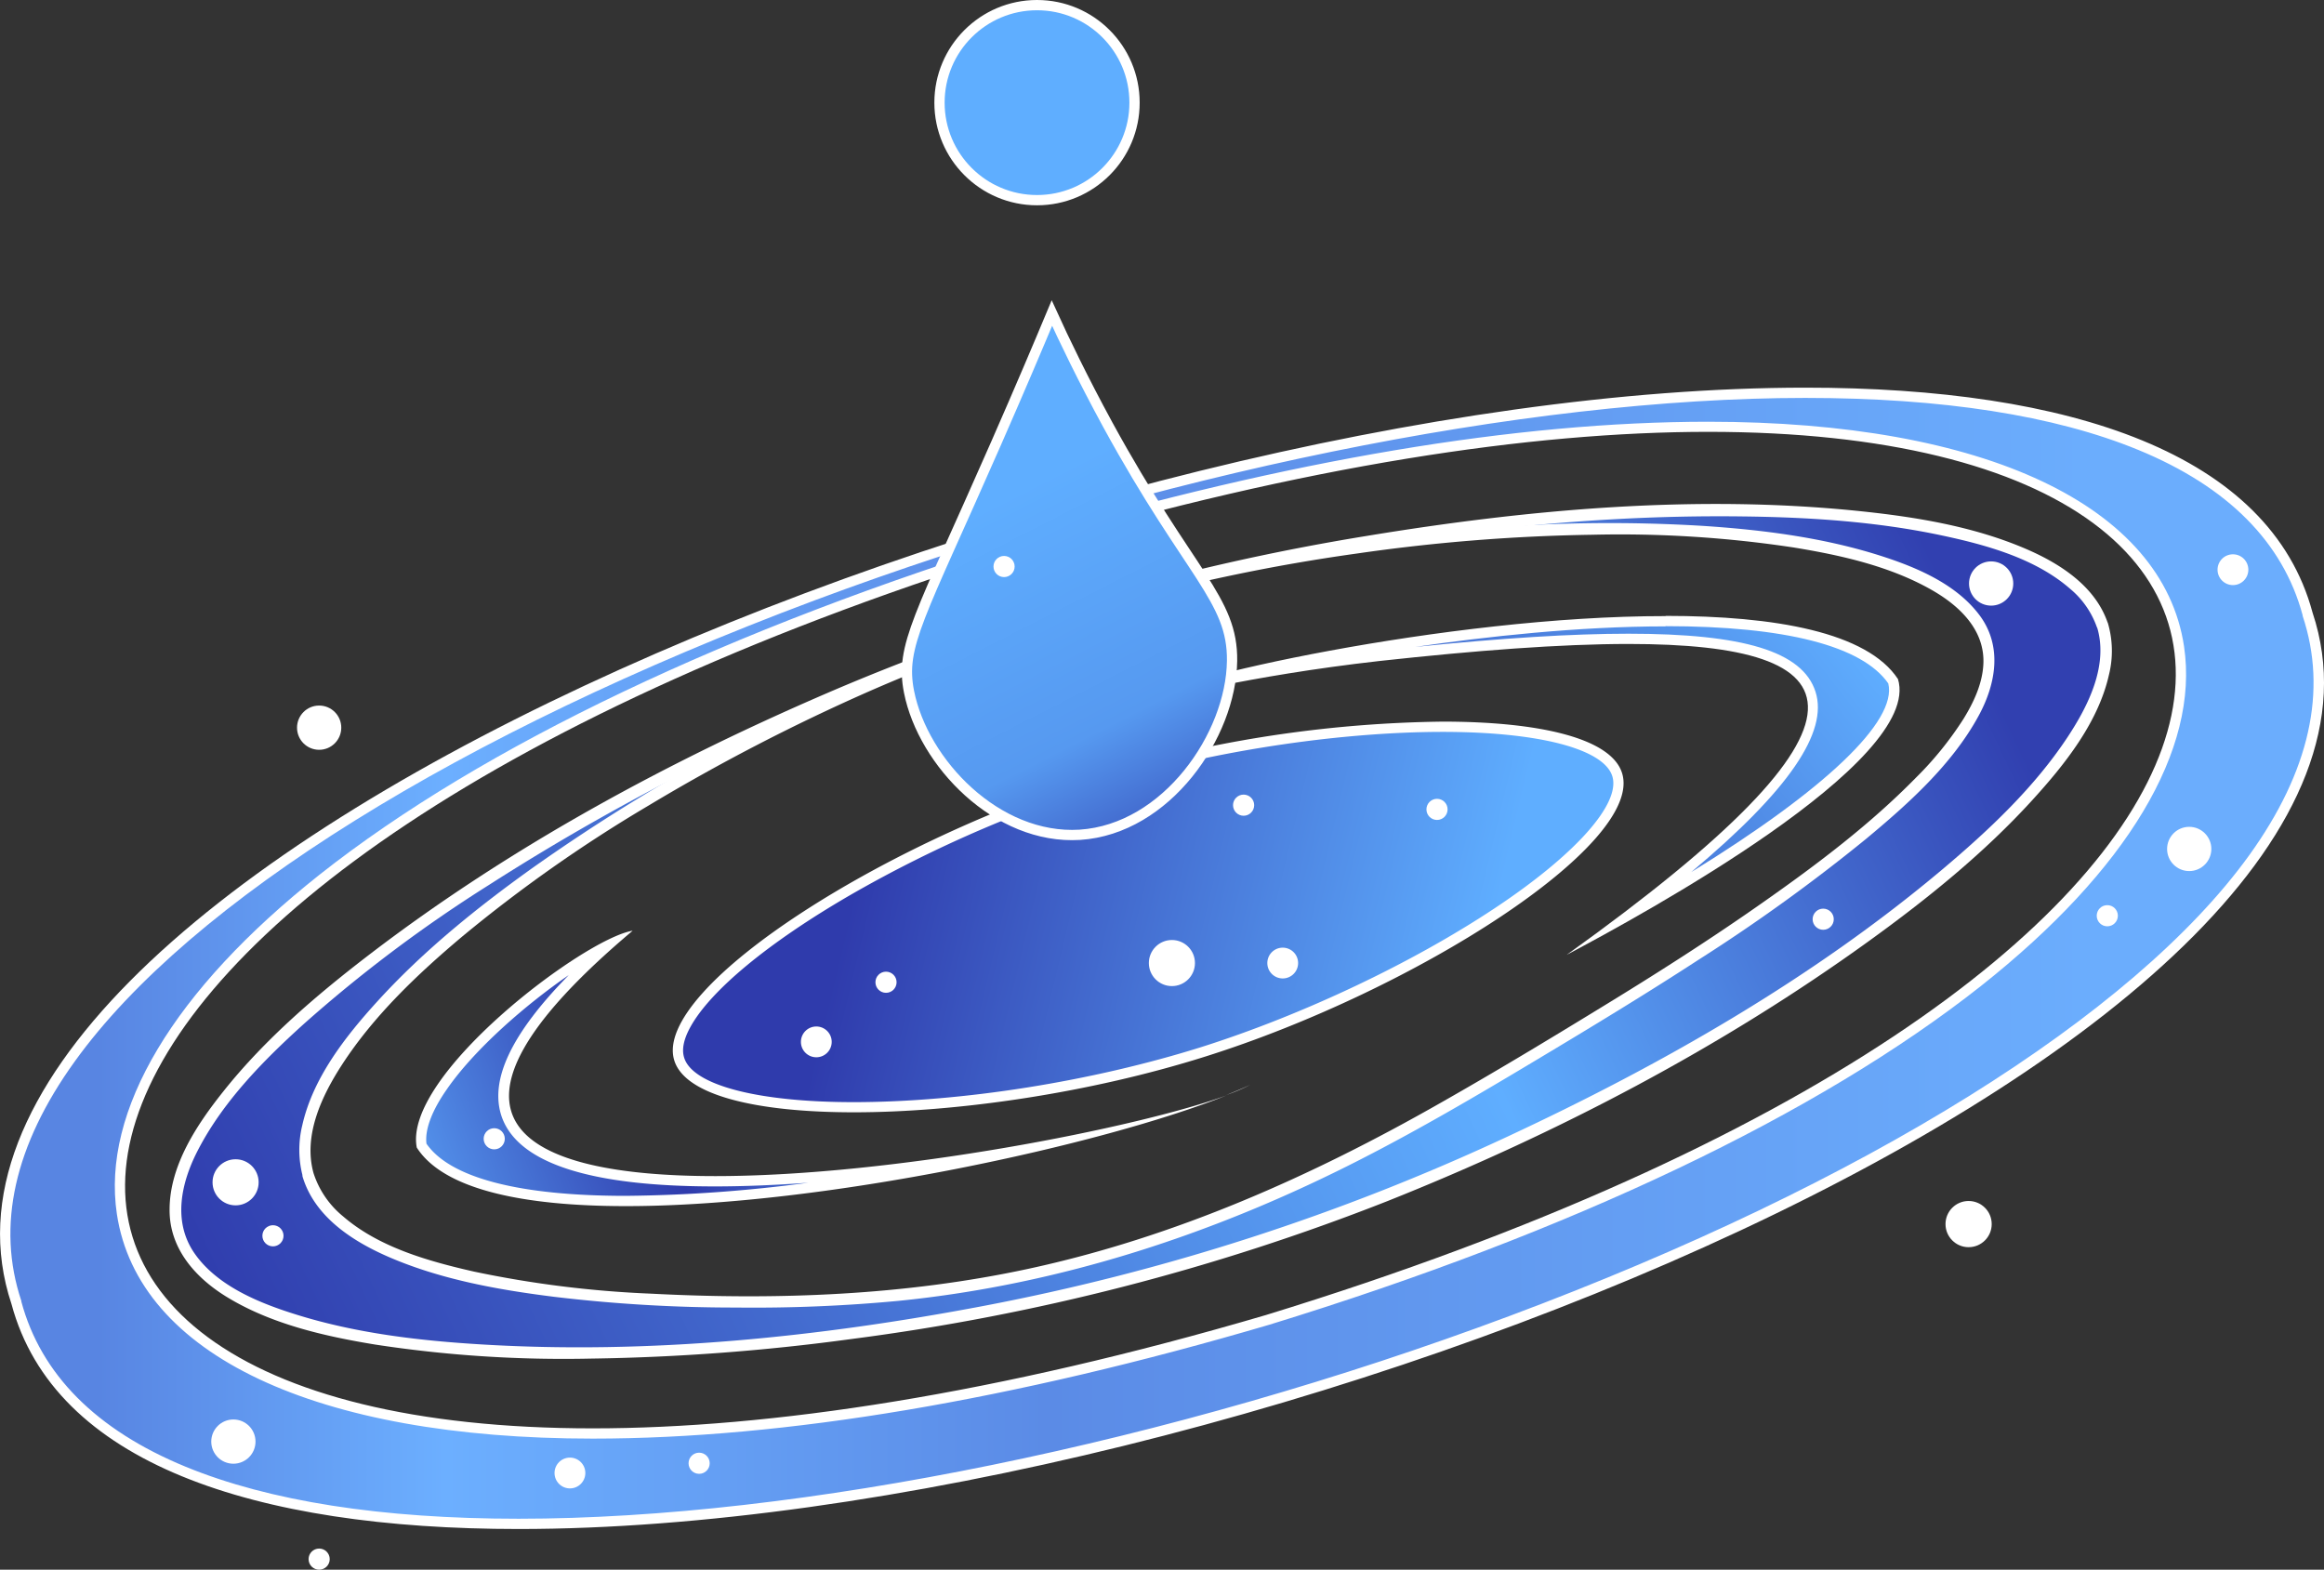 <svg id="Layer_1" data-name="Layer 1" xmlns="http://www.w3.org/2000/svg" xmlns:xlink="http://www.w3.org/1999/xlink" viewBox="0 0 452.78 305.84"><rect x="0" y="0" width="452.78" height="305.84" fill="#333333" stroke="none"/><defs><style>.cls-1{fill:url(#linear-gradient);}.cls-2{fill:#fff;}.cls-3{fill:url(#linear-gradient-2);}.cls-4{fill:url(#linear-gradient-3);}.cls-5{fill:url(#linear-gradient-4);}.cls-6{fill:url(#linear-gradient-5);}.cls-7{fill:#5faeff;}.cls-7,.cls-8{stroke:#fff;stroke-miterlimit:10;stroke-width:2px;}.cls-8{fill:url(#linear-gradient-6);}</style><linearGradient id="linear-gradient" x1="315.14" y1="256.79" x2="137.01" y2="214.24" gradientUnits="userSpaceOnUse"><stop offset="0.02" stop-color="#5faeff"/><stop offset="0.69" stop-color="#2f3bac"/></linearGradient><linearGradient id="linear-gradient-2" x1="24.97" y1="248.72" x2="475.74" y2="248.72" gradientUnits="userSpaceOnUse"><stop offset="0.04" stop-color="#5885e2"/><stop offset="0.19" stop-color="#6cafff"/><stop offset="0.45" stop-color="#5b8be6"/><stop offset="0.9" stop-color="#6badfd"/></linearGradient><linearGradient id="linear-gradient-3" x1="400.48" y1="171.06" x2="60.19" y2="331.53" gradientUnits="userSpaceOnUse"><stop offset="0" stop-color="#3140b0"/><stop offset="0.32" stop-color="#5faeff"/><stop offset="0.98" stop-color="#2f3bac"/></linearGradient><linearGradient id="linear-gradient-4" x1="371.89" y1="163.66" x2="267.37" y2="245.28" gradientUnits="userSpaceOnUse"><stop offset="0.02" stop-color="#5faeff"/><stop offset="0.98" stop-color="#2f3bac"/></linearGradient><linearGradient id="linear-gradient-5" x1="206.34" y1="256.85" x2="92.16" y2="301.52" gradientUnits="userSpaceOnUse"><stop offset="0.02" stop-color="#5faeff"/><stop offset="0.48" stop-color="#2f3bac"/><stop offset="0.87" stop-color="#5596ee"/></linearGradient><linearGradient id="linear-gradient-6" x1="212.43" y1="152.81" x2="255.98" y2="238.22" gradientUnits="userSpaceOnUse"><stop offset="0.09" stop-color="#5faeff"/><stop offset="0.6" stop-color="#5699f0"/><stop offset="1" stop-color="#2f3bac"/></linearGradient></defs><path class="cls-1" d="M190.17,277.72c-19.5,0-32.21-3.52-34-9.42-.56-1.82-.13-4.05,1.27-6.63,8.47-15.57,48.26-38.49,85.15-49.05a240.34,240.34,0,0,1,62.4-9c19.53,0,32.26,3.5,34,9.37,3.78,12.39-38.41,40.61-80.62,53.92C236.9,273.67,211.39,277.72,190.17,277.72Z" transform="translate(-23.96 -62)"/><path class="cls-2" d="M305,202.6v2c18.78,0,31.46,3.32,33.09,8.66s-7.14,15.23-22.92,25.7c-16.14,10.72-37.47,20.8-57,27-21.41,6.75-46.8,10.78-67.93,10.78-18.75,0-31.41-3.34-33-8.71-.48-1.56-.08-3.53,1.19-5.86,3.88-7.13,15.22-16.52,31.13-25.75a245.51,245.51,0,0,1,53.42-22.82c19.64-5.62,42.86-9,62.12-9v-2m0,0a241.35,241.35,0,0,0-62.67,9.05c-44.43,12.72-91.45,42.7-87.11,56.94,2.1,6.86,16.11,10.13,35,10.13,20.2,0,46-3.76,68.53-10.88C299.59,255,344.21,226.55,340,212.68c-2.1-6.9-16.27-10.08-35-10.08Z" transform="translate(-23.96 -62)"/><path class="cls-3" d="M125,358.91c-39.36,0-88.29-7.48-97.86-43.08-5-15-1.43-31,10.55-47.62C60.33,236.83,113,204,182.25,178.11c66.31-24.79,138.62-39.58,193.43-39.58,39.36,0,88.3,7.47,97.87,43.09,5,15,1.43,31-10.56,47.61-22.61,31.38-75.3,64.23-144.55,90.11-66.29,24.78-138.59,39.57-193.38,39.57ZM356.76,145.14c-37.28,0-81.51,7.44-131.48,22.13-130.25,40-183,94.67-177.57,131.12,4,26.87,38.32,42.91,91.73,42.91,37.27,0,81.51-7.44,131.47-22.13,130.26-40,183-94.67,177.57-131.12C444.45,161.18,410.16,145.14,356.76,145.14Z" transform="translate(-23.96 -62)"/><path class="cls-2" d="M375.68,139.53c26.71,0,48.55,3.41,64.9,10.14,17.42,7.17,28.18,18,32,32.21l0,.05V182c4.87,14.6,1.36,30.3-10.42,46.65-22.51,31.22-75,63.94-144.09,89.75C251.9,343.14,179.72,357.91,125,357.91c-26.7,0-48.54-3.41-64.89-10.14-17.42-7.17-28.19-18-32-32.2l0-.06v-.06c-4.87-14.6-1.36-30.3,10.42-46.65C61,237.57,113.54,204.86,182.6,179,248.81,154.3,321,139.53,375.68,139.53M139.44,342.3c37.37,0,81.7-7.46,131.78-22.18,59-18.12,107-41,138.67-66,28.54-22.58,42.59-46.09,39.58-66.19-4.12-27.41-38.77-43.76-92.7-43.76h0c-37.38,0-81.71,7.46-131.78,22.18-59,18.12-107,41-138.68,66-28.54,22.58-42.59,46.08-39.58,66.19,4.12,27.4,38.77,43.76,92.72,43.76M375.68,137.53C234.77,137.53-1.49,233,26.2,316.08c8.32,31,47.18,43.83,98.82,43.83,140.91,0,377.18-95.51,349.49-178.55-8.33-31-47.18-43.83-98.83-43.83ZM139.44,340.3C.3,340.3,14.06,233.17,225.57,168.23c52.68-15.49,96.65-22.09,131.19-22.09,139.13,0,125.37,107.13-86.13,172.07C217.94,333.7,174,340.3,139.44,340.3Z" transform="translate(-23.96 -62)"/><path class="cls-4" d="M433.56,183.8c-9.9-30.8-121.75-28.55-208.34-.72-84.57,27.19-176,88.75-166.46,119.41S179.32,332.52,266,305C352.32,277.59,443.41,214.43,433.56,183.8ZM84,291c-8.53-29,67.13-82.88,139-107,81.35-27.31,180.07-24,188,3,6.92,23.55-56.36,61.45-89,81-32,19.15-73.22,43.22-131,47C164,316.77,91.59,316.82,84,291Z" transform="translate(-23.96 -62)"/><path class="cls-2" d="M434.65,183.5c-2.39-7.24-9.29-11.67-15.95-14.54-10.34-4.45-21.73-6.28-32.86-7.42-31.77-3.23-64.33-.28-95.73,4.9a448.2,448.2,0,0,0-103.44,29.93c-31.88,13.63-63,30.39-90.62,51.52-10.33,7.91-20.44,16.53-28.57,26.75C62.32,281.11,57,289.09,57,297.69c-.05,7.39,4.78,13,10.76,16.77,8.69,5.44,19.22,7.86,29.21,9.5A242.4,242.4,0,0,0,139,326.71a419.91,419.91,0,0,0,50.72-3.8A438.64,438.64,0,0,0,294.33,296c33-13.16,65-29.87,93.82-50.7,11.34-8.19,22.38-17.1,31.82-27.47,6.28-6.9,12.79-15.06,14.88-24.38a19.3,19.3,0,0,0-.2-10c-.43-1.38-2.61-.79-2.17.6,2.34,7.46-1.62,15.37-5.64,21.48-6.53,9.91-15.43,18.26-24.45,25.86-25.36,21.34-54.81,38.13-84.76,52.08a432.7,432.7,0,0,1-102.16,33c-32,6.07-64.95,9.43-97.49,7.49-12.14-.72-24.46-2.15-36.11-5.77-7.3-2.26-15.79-5.64-20.21-12.28-4-6.08-2.4-13.39.7-19.5,4.93-9.7,12.92-17.8,20.9-25A273.6,273.6,0,0,1,119.1,234.5a450.94,450.94,0,0,1,45-25.31,446.29,446.29,0,0,1,100.59-35.57c32.32-7.15,65.64-11.42,98.78-11,13,.15,26.11,1,38.84,3.71,8.63,1.84,18.19,4.46,25,10.42a17.11,17.11,0,0,1,5.15,7.37C432.93,185.46,435.1,184.88,434.65,183.5Z" transform="translate(-23.96 -62)"/><path class="cls-2" d="M85.08,290.7c-2.13-7.44,1.58-15.21,5.56-21.33,6.2-9.53,14.67-17.57,23.32-24.85A281.6,281.6,0,0,1,150.24,219a385.28,385.28,0,0,1,43-22.28,361.93,361.93,0,0,1,95-26.86,357.23,357.23,0,0,1,46-3.67,225.78,225.78,0,0,1,39.23,2.49c9.17,1.5,18.75,3.64,26.9,8.3,5.4,3.09,10.38,7.82,10,14.52-.21,3.78-1.9,7.37-3.85,10.54a66.12,66.12,0,0,1-9.32,11.52c-8.83,9-19,16.69-29.3,23.93C357.25,245,346.24,252,335.13,258.77c-10,6.12-20.1,12.2-30.31,18-25.32,14.44-52,26.31-80.63,32.47-24,5.16-48.83,6.09-73.31,4.82a208.24,208.24,0,0,1-34.56-4.3c-8.81-2-18.51-4.71-25.5-10.75a18,18,0,0,1-5.74-8.33,1.12,1.12,0,0,0-2.16.6c2.39,7.92,9.92,12.7,17.13,15.78,10.07,4.29,21.07,6.26,31.88,7.61a296,296,0,0,0,35.34,2.09A300.45,300.45,0,0,0,199,315.46c31.68-3.17,62-13.18,90.23-27.66,11.56-5.92,22.76-12.5,33.9-19.18,10.71-6.41,21.39-12.88,31.86-19.69a344.18,344.18,0,0,0,32.53-23.48c8.2-6.82,16.77-14.48,21.94-24,3.4-6.25,4.66-13.61.13-19.63-4.66-6.19-12.59-9.44-19.74-11.69-11-3.44-22.58-4.9-34-5.66A302.14,302.14,0,0,0,312,165a369.53,369.53,0,0,0-97.85,20.92,365,365,0,0,0-86.5,45.23c-10.82,7.74-21.31,16.2-30.27,26.07-6.18,6.8-12.46,14.84-14.52,24a20.2,20.2,0,0,0,.11,10.07A1.12,1.12,0,0,0,85.08,290.7Z" transform="translate(-23.96 -62)"/><path class="cls-5" d="M341.71,240c26.67-20.35,37.85-34.12,35-43-2.32-7.23-13.61-10.6-35.51-10.6-12.3,0-28.19,1.08-48.58,3.32-15,1.68-26.89,3.94-34.58,5.53,17.74-4.92,57.46-12.32,90.4-12.32,23.84,0,39.16,4.06,44.32,11.73C395.27,203.73,376.42,220.32,341.71,240Z" transform="translate(-23.96 -62)"/><path class="cls-2" d="M348.45,184c23.35,0,38.34,3.86,43.4,11.16,1.8,7.36-12.43,20.78-38.38,36.75,19-15.91,26.73-27.28,24.2-35.14s-14.06-11.3-36.46-11.3c-10.85,0-24.48.84-41.51,2.57,13.78-2,31.68-4,48.75-4m0-2C306,182,250.07,194.62,248,198.29c0,0,.07.05.18.05,1.91,0,18.39-4.61,44.61-7.56,18.76-2.05,35.23-3.31,48.47-3.31,44.59,0,52.56,14.29-12.07,60.57,14.69-7.78,69.44-37.61,64.55-53.73-6-9.12-23.91-12.31-45.24-12.31Z" transform="translate(-23.96 -62)"/><path class="cls-6" d="M145.91,296c-21.38,0-35.13-3.73-39.81-10.78-.5-3,.88-6.93,4.11-11.6,7.46-10.78,22.86-22.72,32.05-27.36-16,14.29-22.43,25.15-19.52,33.12,3.09,8.48,16.72,12.77,40.49,12.77h0c18.26,0,40.17-2.6,59.38-6-24.94,5.62-54,9.86-76.7,9.86Z" transform="translate(-23.96 -62)"/><path class="cls-2" d="M134.76,252c-11.3,11.5-15.55,20.63-13,27.73,3.25,8.91,17.19,13.43,41.44,13.43,5.78,0,11.93-.26,18.25-.72A286.5,286.5,0,0,1,145.91,295c-20.84,0-34.26-3.51-38.86-10.16-.34-2.7,1-6.37,4-10.65,5.39-7.79,15.3-16.41,23.72-22.2m12.39-8.64c-9.57,1.63-44.72,28.21-42,42.24,5.27,8.25,20.95,11.41,40.76,11.41,38.67,0,93.12-12,117-21.57-17.11,6.24-64.7,15.72-99.62,15.72-37.24,0-60.06-10.78-16.09-47.8Zm120.39,30c-1.38.66-3,1.34-4.68,2a32.56,32.56,0,0,0,4.68-2Z" transform="translate(-23.96 -62)"/><circle class="cls-7" cx="202.04" cy="20" r="19"/><path class="cls-8" d="M264,190.77c-.19,14.53-12.77,32.78-29.65,33.88-16.19,1-30.53-14.06-33.28-27.83-1.8-9,2-14.36,16.94-48.41,4.69-10.68,8.43-19.52,10.89-25.41,2.33,5.12,6,12.77,10.9,21.78C255.77,174,264.16,178.74,264,190.77Z" transform="translate(-23.96 -62)"/><circle class="cls-2" cx="159.04" cy="203" r="3"/><circle class="cls-2" cx="228.32" cy="187.64" r="4.49"/><circle class="cls-2" cx="249.91" cy="187.64" r="3"/><circle class="cls-2" cx="279.97" cy="157.7" r="2.06"/><circle class="cls-2" cx="387.93" cy="113.69" r="4.31"/><circle class="cls-2" cx="383.54" cy="238.5" r="4.5"/><circle class="cls-2" cx="172.62" cy="191.38" r="2.06"/><circle class="cls-2" cx="195.62" cy="110.38" r="2.06"/><circle class="cls-2" cx="435.04" cy="111" r="3"/><circle class="cls-2" cx="45.9" cy="230.36" r="4.49"/><circle class="cls-2" cx="111.04" cy="287" r="3"/><circle class="cls-2" cx="410.56" cy="178.42" r="2.06"/><circle class="cls-2" cx="426.52" cy="165.41" r="4.31"/><circle class="cls-2" cx="96.29" cy="221.88" r="2.06"/><circle class="cls-2" cx="136.21" cy="285.1" r="2.06"/><circle class="cls-2" cx="355.21" cy="179.1" r="2.06"/><circle class="cls-2" cx="242.29" cy="156.88" r="2.06"/><circle class="cls-2" cx="45.47" cy="280.88" r="4.31"/><circle class="cls-2" cx="53.18" cy="240.78" r="2.06"/><circle class="cls-2" cx="62.18" cy="141.78" r="4.31"/><circle class="cls-2" cx="62.18" cy="303.78" r="2.06"/></svg>